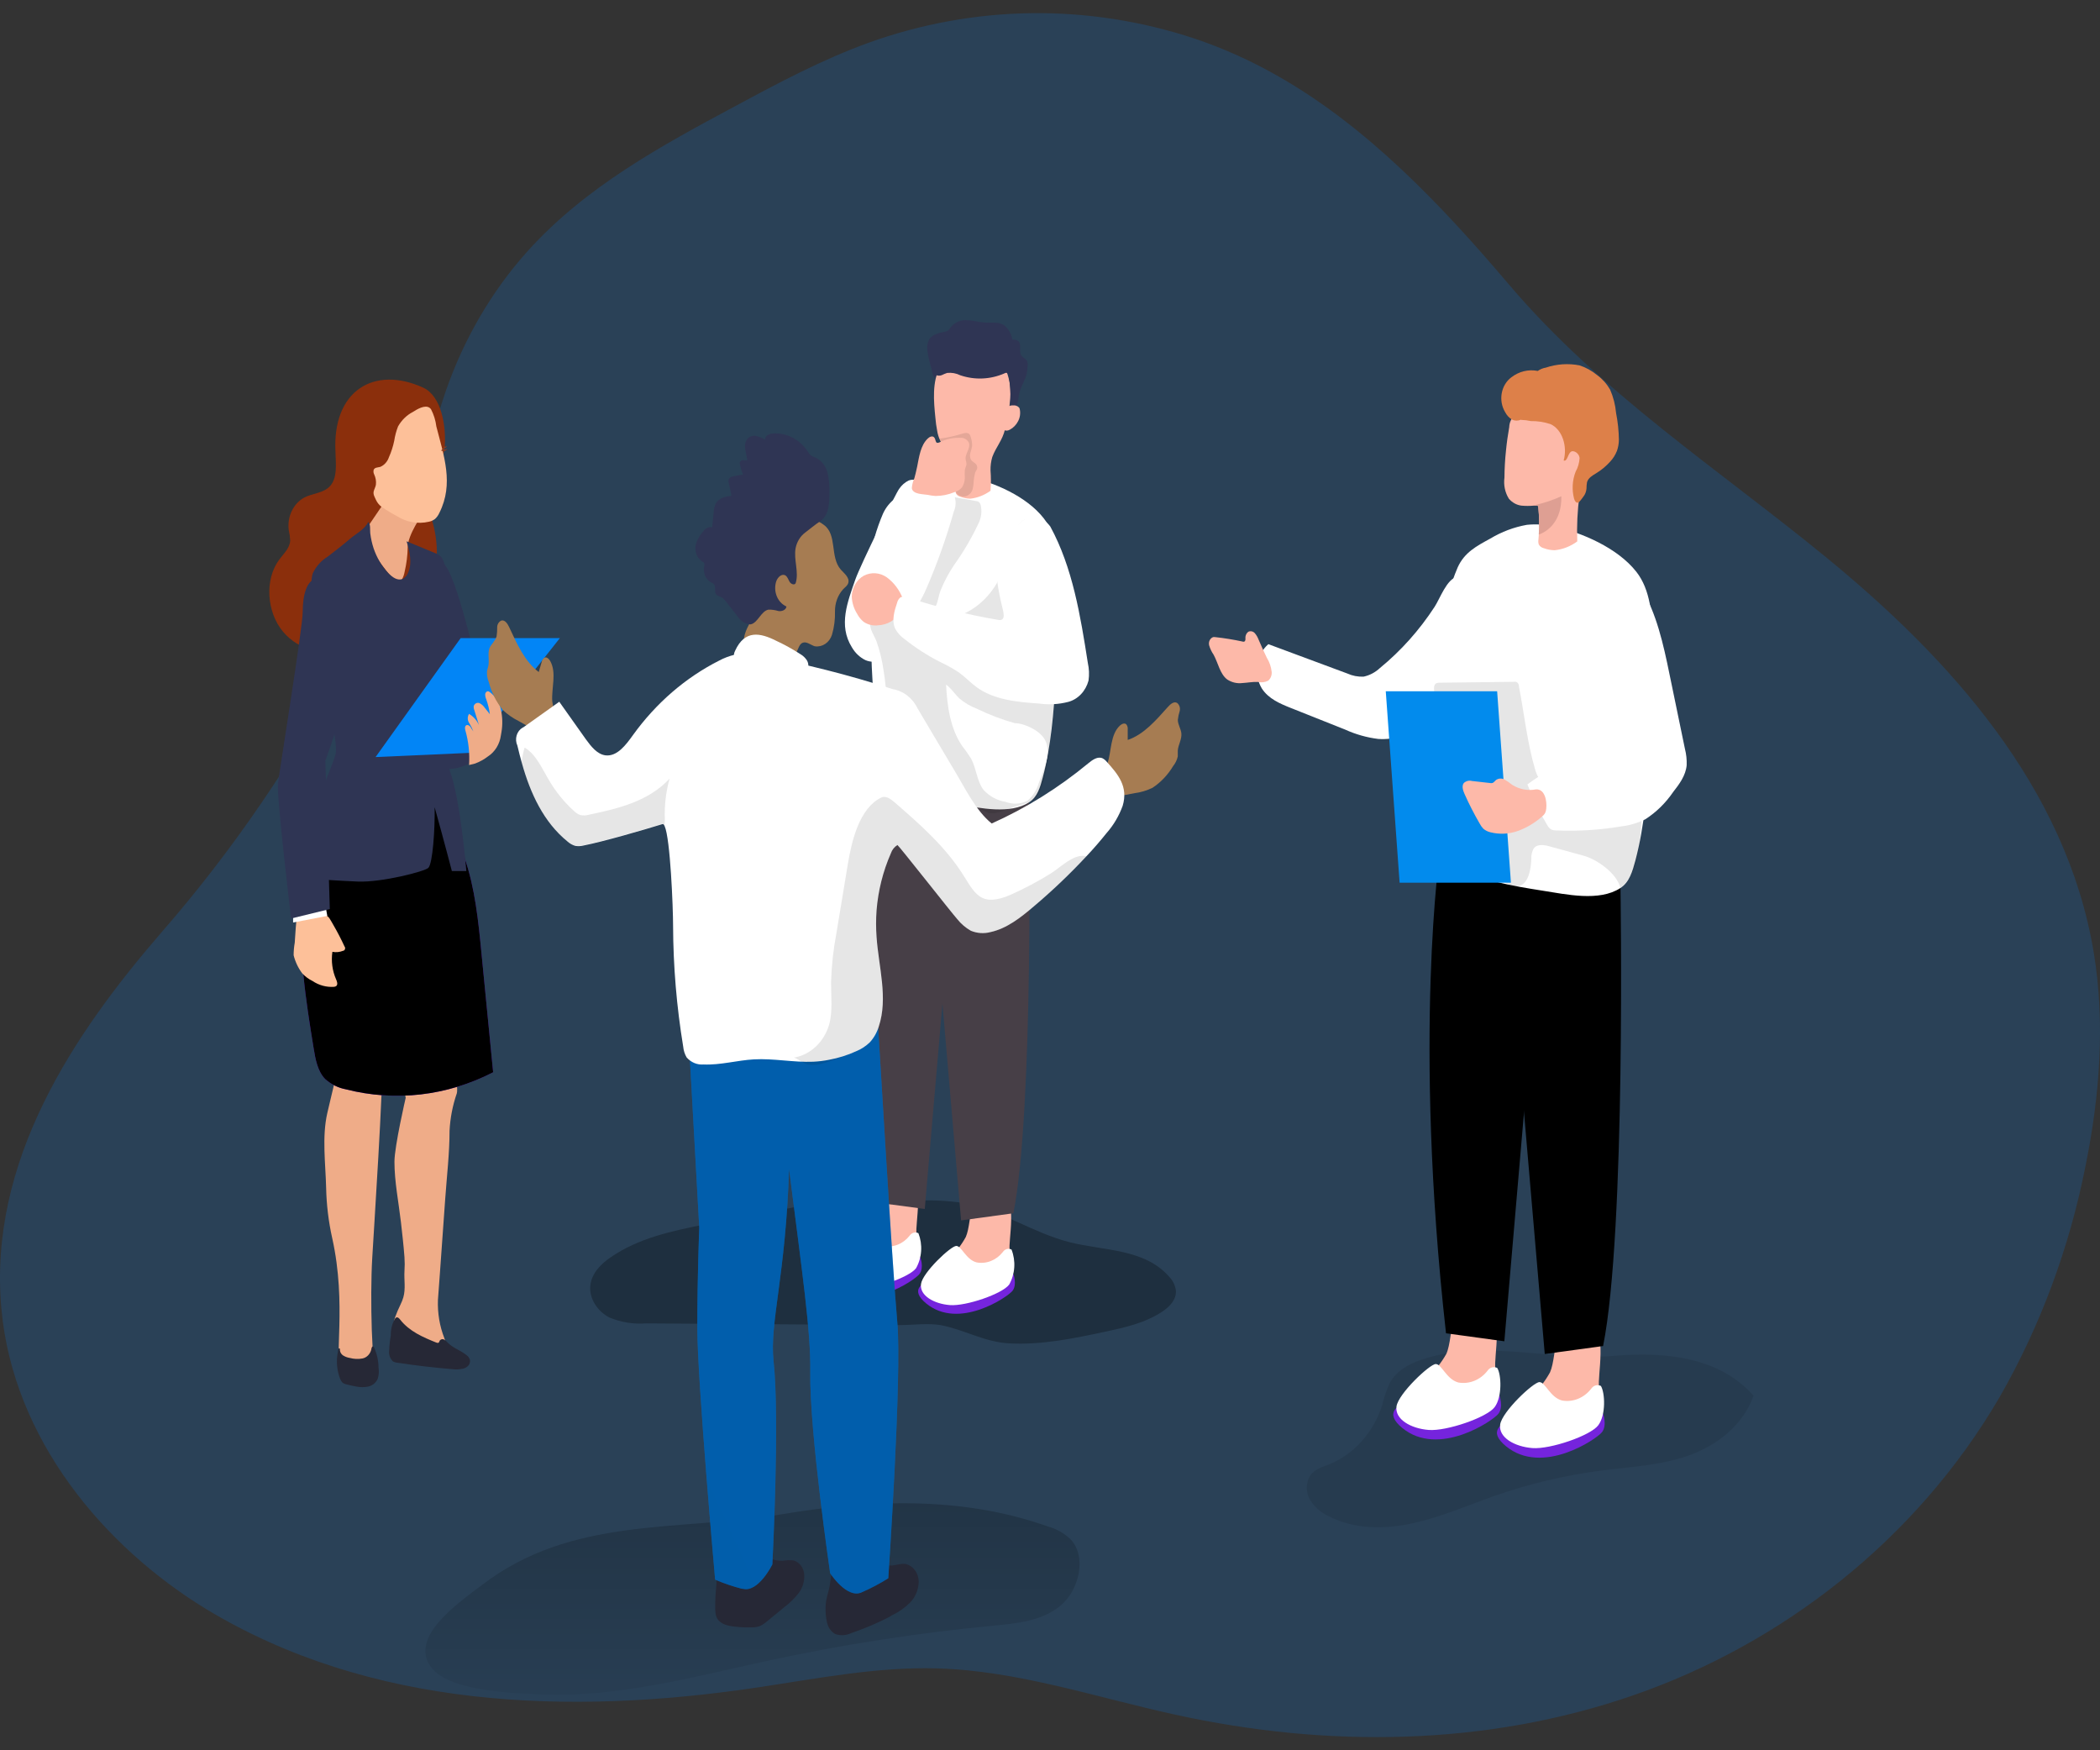 <svg width="600" height="500" viewBox="0 0 600 500" fill="none" xmlns="http://www.w3.org/2000/svg">
<rect x="0" y="0" width="600" height="500" fill="#333333" stroke="none"/>
<g clip-path="url(#clip0)">
<path opacity="0.18" d="M365.54 21.968C390.661 36.375 411.51 58.171 431.026 81.156C457.466 112.316 491.164 134.129 521.937 159.359C556.863 187.972 590.333 224.695 598.197 272.005C601.545 292.109 599.939 312.966 595.894 332.935C591.274 356.429 582.95 378.84 571.302 399.143C547.362 440.154 508.922 469.639 466.754 484.265C424.586 498.89 379.085 499.342 335.781 489.827C313.159 484.884 290.81 477.262 267.749 476.608C250.279 476.106 232.9 479.624 215.642 482.17C162.489 490.011 105.866 488.101 58.835 459.621C29.47 441.662 3.818 411.004 0.409 374.014C-3.5 331.629 21.213 295.107 46.244 266.225C66.677 242.754 84.482 216.649 99.275 188.475C105.821 176.128 112.548 166.344 116.564 152.322C120.412 138.92 122.791 125.032 127.321 111.847C132.505 96.849 140.463 83.211 150.686 71.808C167.262 53.38 188.899 41.653 210.081 30.311C222.506 23.61 234.96 17.009 248.052 12.251C278.29 1.36 310.814 0.928 341.281 11.011C349.657 13.825 357.778 17.493 365.54 21.968Z" fill="#0282FB"/>
<path d="M299.492 436.1C301.829 436.742 304.001 437.968 305.841 439.685C310.629 444.711 308.296 454.327 302.993 458.7C297.689 463.072 290.689 463.725 284.098 464.379C262.205 466.454 240.43 469.843 218.869 474.531C197.884 479.105 176.595 484.901 155.049 484.03C147.473 483.728 128.837 483.326 123.367 476.525C116.336 467.78 131.352 457.644 137.61 452.853C163.368 433.068 193.581 437.557 223.354 432.582C248.582 428.36 274.931 427.338 299.492 436.1Z" fill="url(#paint0_linear)"/>
<path d="M406.01 388.454C402.51 389.661 398.949 391.604 397.055 395.072C396.132 397.123 395.401 399.273 394.873 401.488C393.625 405.355 391.62 408.87 389 411.78C386.381 414.691 383.213 416.926 379.722 418.325C377.721 419.112 375.479 419.732 374.237 421.676C373.643 422.72 373.341 423.935 373.368 425.169C373.395 426.402 373.75 427.599 374.388 428.611C375.699 430.603 377.482 432.156 379.54 433.101C386.919 436.921 395.51 436.921 403.51 435.178C411.51 433.436 419.132 430.153 426.905 427.355C436.955 423.85 447.285 421.41 457.754 420.067C466.042 419.012 474.421 418.627 482.421 415.812C490.421 412.998 497.967 407.285 501.028 398.707C491.118 387.466 475.269 386.109 461.163 387.315C443.117 388.823 423.692 382.39 406.01 388.454Z" fill="url(#paint1_linear)"/>
<path d="M54.789 372.338C51.289 373.561 47.728 375.488 45.834 378.956C44.907 381.006 44.17 383.156 43.637 385.372C42.397 389.243 40.394 392.762 37.773 395.674C35.153 398.585 31.981 400.817 28.485 402.208C26.501 402.996 24.258 403.616 23 405.559C22.415 406.607 22.117 407.82 22.144 409.052C22.171 410.283 22.521 411.48 23.152 412.495C24.457 414.5 26.248 416.057 28.319 416.985C35.698 420.804 44.289 420.804 52.289 419.062C60.289 417.32 67.911 414.036 75.684 411.238C85.734 407.733 96.064 405.293 106.533 403.951C114.806 402.895 123.2 402.51 131.2 399.712C139.2 396.915 146.746 391.168 149.807 382.591C139.897 371.35 124.049 369.993 109.942 371.199C91.881 372.656 72.456 366.156 54.789 372.338Z" fill="url(#paint2_linear)"/>
<path d="M201.172 349.822C191.929 351.665 182.444 353.675 174.474 359.17C171.732 361.047 169.065 363.677 168.671 367.178C168.231 371.082 170.898 374.734 174.126 376.375C177.467 377.756 181.037 378.328 184.596 378.051L226.203 378.335L257.006 378.537C260.734 378.537 265.022 377.933 268.689 378.537C275.401 379.776 281.219 383.395 288.386 383.763C297.614 384.249 306.811 382.356 315.826 380.413C321.463 379.207 327.235 377.933 332.16 374.633C334.145 373.31 336.13 371.283 335.978 368.703C335.769 367.157 335.077 365.74 334.024 364.699C327.008 356.691 315.508 357.344 305.674 354.881C295.22 352.251 285.78 345.584 275.189 343.64C270.327 342.937 265.417 342.735 260.522 343.037C251.779 343.272 242.945 341.982 234.324 343.473C223.233 345.533 212.217 347.778 201.172 349.822Z" fill="url(#paint3_linear)"/>
<path d="M257.613 333.907C249.855 331.964 251.37 344.143 249.324 348.65C248.048 350.959 246.429 353.015 244.536 354.731C242.632 356.466 241.387 358.93 241.052 361.633C241.003 362.138 241.099 362.648 241.324 363.091C241.7 363.627 242.238 363.996 242.839 364.129C247.268 365.555 252.024 365.032 256.113 362.672C258.023 361.662 259.609 360.031 260.658 357.998C261.505 355.815 261.904 353.452 261.825 351.079C262.052 346.003 264.082 335.482 257.613 333.907Z" fill="#FDB9A9"/>
<path d="M250.688 358.936C250.688 358.936 228.612 359.974 237.961 367.647C247.309 375.32 261.294 365.788 262.688 363.962C264.082 362.136 262.946 359.221 262.946 359.221L250.688 358.936Z" fill="#7524DD"/>
<path d="M261.734 362.286C259.764 364.933 249.385 368.502 244.809 368.133C240.233 367.765 236.097 365.402 236.536 362.119C236.976 358.835 245.097 351.213 246.627 351.23C248.158 351.246 249.355 355.15 252.431 355.954C253.797 356.208 255.201 356.07 256.506 355.554C257.811 355.038 258.974 354.16 259.885 353.005C260.164 352.582 260.567 352.278 261.026 352.147C261.485 352.016 261.971 352.064 262.401 352.285C263.029 353.887 263.296 355.634 263.18 357.376C263.064 359.118 262.568 360.803 261.734 362.286Z" fill="white"/>
<path d="M284.219 338.715C276.462 336.721 277.977 348.884 275.931 353.391C274.659 355.708 273.04 357.77 271.143 359.489C269.249 361.233 268.007 363.692 267.658 366.391C267.61 366.896 267.705 367.406 267.931 367.848C268.306 368.385 268.844 368.754 269.446 368.887C273.876 370.304 278.628 369.782 282.719 367.429C284.622 366.408 286.205 364.78 287.265 362.755C288.112 360.573 288.511 358.21 288.432 355.836C288.659 350.71 290.689 340.239 284.219 338.715Z" fill="#FDB9A9"/>
<path d="M277.356 363.644C277.356 363.644 255.279 364.666 264.628 372.355C273.977 380.045 287.947 370.479 289.295 368.737C290.644 366.994 289.553 363.979 289.553 363.979L277.356 363.644Z" fill="#7524DD"/>
<path d="M288.341 366.961C286.371 369.624 276.007 373.176 271.416 372.824C266.825 372.472 262.704 370.093 263.143 366.81C263.582 363.526 271.704 355.887 273.234 355.921C274.764 355.954 275.977 359.841 279.037 360.628C280.407 360.882 281.812 360.744 283.119 360.228C284.427 359.712 285.593 358.835 286.507 357.68C286.784 357.257 287.184 356.954 287.64 356.823C288.096 356.692 288.58 356.74 289.007 356.959C289.635 358.562 289.903 360.309 289.787 362.051C289.671 363.792 289.175 365.477 288.341 366.961Z" fill="white"/>
<path d="M264.219 228.012L274.598 348.633L289.538 346.589C295.447 317.154 293.992 229.05 293.992 229.05L264.219 228.012Z" fill="#473F47"/>
<path d="M274.598 224.745L264.219 345.366L249.173 343.372C240.627 267.013 247.658 219.401 247.658 219.401L274.598 224.745Z" fill="#473F47"/>
<path d="M249.052 181.104C248.87 178.892 248.34 176.698 248.127 174.402C247.642 169.844 247.719 165.234 248.355 160.698C249.059 155.878 250.375 151.191 252.264 146.777C253.991 142.94 257.097 141.315 260.613 139.406C263.541 137.649 266.717 136.454 270.007 135.871C272.337 135.638 274.685 135.785 276.977 136.306C284.022 137.781 293.31 141.801 298.189 148.033C301.811 152.64 302.235 159.258 302.341 165.373C302.492 173.794 302.336 182.215 301.871 190.636C301.871 191.859 301.75 193.082 301.659 194.305C301.008 203.536 300.326 213.118 297.947 222.048C297.204 224.845 296.432 227.66 294.068 229.168C288.553 232.702 280.113 230.843 274.158 229.838C266.264 228.598 258.143 227.308 251.143 223.137C249.681 222.435 248.498 221.174 247.809 219.585C247.203 217.692 247.946 215.631 248.476 213.705C250.84 205.077 249.006 196.014 249.006 187.218C249.006 185.627 249.188 184.002 249.188 182.41C249.173 181.908 249.052 181.506 249.052 181.104Z" fill="white"/>
<path opacity="0.1" d="M268.234 147.028C269.019 145.381 269.953 143.826 271.022 142.388C271.157 142.192 271.334 142.037 271.537 141.935C271.721 141.885 271.914 141.885 272.098 141.935L278.856 143.125C279.171 143.141 279.477 143.257 279.734 143.46C279.948 143.665 280.105 143.932 280.189 144.23C280.605 146.031 280.377 147.939 279.553 149.558C277.583 153.743 275.254 157.71 272.598 161.402C271.08 163.661 269.784 166.093 268.734 168.656C268.234 169.946 268.067 171.404 267.583 172.694C267.098 173.984 266.067 173.313 265.204 173.096L254.779 170.667L249.567 169.46C248.809 169.293 248.218 169.293 248.612 168.304C248.751 168.013 248.94 167.756 249.169 167.546C249.397 167.336 249.662 167.178 249.946 167.081C250.765 166.852 251.602 166.706 252.446 166.646C254.175 166.174 255.796 165.307 257.203 164.099C258.317 163.305 259.375 162.42 260.37 161.452C264.128 157.649 265.84 152.02 268.234 147.028Z" fill="#020202"/>
<path d="M256.885 139.674C257.592 138.617 258.538 137.785 259.628 137.261C262.097 136.323 264.552 138.618 267.098 139.272C269.007 139.741 271.386 139.473 272.522 141.248C272.859 142.004 273.034 142.835 273.034 143.678C273.034 144.52 272.859 145.351 272.522 146.107C270.383 153.679 267.75 161.07 264.643 168.221C263.401 171.085 261.779 173.649 260.461 176.396C258.946 179.428 258.628 182.628 256.491 185.342C254.355 188.056 250.431 189.966 247.264 188.576C245.679 187.805 244.335 186.534 243.4 184.923C239.445 178.608 242.203 171.873 244.385 165.54C245.961 161.084 256.097 140.645 256.885 139.674Z" fill="white"/>
<path opacity="0.1" d="M290.962 230.173C288.31 230.709 285.159 232.82 282.416 232.25C279.372 230.64 276.084 229.669 272.719 229.385C268.173 228.799 263.431 226.521 259.082 224.979C257.247 224.515 255.544 223.554 254.128 222.182C251.476 219.133 252.264 214.241 252.809 210.052C253.596 203.929 253.478 197.706 252.461 191.624C252.064 188.76 251.388 185.952 250.446 183.248C249.612 181.137 248.309 179.763 248.627 177.25C248.9 175.039 250.279 172.442 252.521 172.224C253.709 172.271 254.864 172.664 255.87 173.364C258.717 175.055 261.784 176.247 264.961 176.899C268.826 177.426 272.748 176.731 276.269 174.892C279.791 173.053 282.768 170.147 284.856 166.512C286.931 162.893 288.992 146.19 294.795 148.502C296.67 149.386 298.348 150.712 299.712 152.388C301.075 154.063 302.092 156.048 302.689 158.202C303.825 162.553 304.296 167.083 304.083 171.605C303.962 183.332 301.856 195.31 300.508 206.953C299.977 211.359 299.356 227.727 294.083 229.168C293.007 229.402 291.992 229.938 290.962 230.173Z" fill="#020202"/>
<path d="M253.34 164.903C252.37 164.236 251.266 163.845 250.126 163.766C248.986 163.687 247.847 163.923 246.809 164.451C245.789 165.018 244.927 165.883 244.319 166.952C243.71 168.021 243.377 169.253 243.355 170.516C243.454 172.236 243.978 173.893 244.87 175.307C245.353 176.236 246.009 177.042 246.794 177.669C248.038 178.49 249.494 178.827 250.931 178.624C252.23 178.572 253.501 178.188 254.643 177.502C256.34 176.446 258.537 173.431 257.976 171.069C257.015 168.553 255.402 166.408 253.34 164.903Z" fill="#FDB9A9"/>
<path d="M300.083 150.412C306.477 162.139 308.705 175.927 310.811 189.396C311.179 191.04 311.246 192.749 311.008 194.422C310.611 195.905 309.868 197.248 308.855 198.315C307.843 199.382 306.594 200.137 305.235 200.504C302.515 201.209 299.704 201.373 296.932 200.989C290.977 200.571 283.916 200.001 278.871 196.181C277.128 194.875 275.598 193.25 273.825 191.993C272.095 190.872 270.298 189.881 268.446 189.028C264.915 187.216 261.547 185.039 258.385 182.528C257.298 181.789 256.392 180.765 255.749 179.546C254.719 177.267 255.522 174.52 256.325 172.174C256.473 171.563 256.804 171.026 257.264 170.65C257.895 170.365 258.603 170.365 259.234 170.65C267.756 173.454 276.444 175.603 285.234 177.083C287.644 177.502 286.583 174.57 286.265 173.045C285.735 170.911 285.31 168.747 284.992 166.562C284.68 163.417 285.069 160.235 286.126 157.294C287.182 154.353 288.874 151.743 291.053 149.692C292.174 148.537 293.594 147.799 295.114 147.581C296.076 147.636 297.017 147.917 297.874 148.405C298.731 148.893 299.484 149.577 300.083 150.412Z" fill="white"/>
<path d="M267.749 122.971C267.52 121.805 267.358 120.625 267.264 119.436C266.749 114.41 266.31 109.183 268.537 104.861C269.459 103.044 270.802 101.532 272.428 100.479C274.053 99.427 275.903 98.872 277.787 98.872C279.672 98.872 281.522 99.427 283.147 100.479C284.773 101.532 286.116 103.044 287.038 104.861C288.338 107.569 288.901 110.636 288.659 113.69C288.412 116.729 287.905 119.736 287.144 122.669C286.416 125.786 284.568 127.695 283.507 130.56C283.146 131.793 282.977 133.084 283.007 134.38C283.16 136.314 283.16 138.259 283.007 140.193C281.28 141.448 279.305 142.224 277.25 142.455C276.286 142.437 275.33 142.256 274.416 141.919C273.9 141.805 273.444 141.475 273.143 140.997C273.008 140.579 272.976 140.127 273.053 139.69C273.053 139.272 273.143 138.87 273.143 138.451C273.356 136.361 273.325 134.25 273.053 132.168C272.438 130.542 271.425 129.138 270.128 128.114C268.872 126.714 268.04 124.917 267.749 122.971Z" fill="#FDB9A9"/>
<path opacity="0.1" d="M268.87 125.25C270.918 124.965 272.944 124.512 274.931 123.893C275.613 123.675 276.446 123.49 276.961 124.027C277.193 124.323 277.35 124.681 277.416 125.065C277.663 125.816 277.776 126.612 277.749 127.411C277.629 128.077 277.462 128.733 277.249 129.371C277.152 129.689 277.117 130.027 277.146 130.362C277.174 130.697 277.266 131.021 277.416 131.314C277.901 132.051 278.931 132.286 279.158 133.174C279.386 134.062 278.795 134.413 278.613 135.033C278.416 135.778 278.279 136.54 278.204 137.312C278.189 138.202 278.066 139.087 277.84 139.942C277.676 140.381 277.422 140.773 277.099 141.087C276.776 141.401 276.392 141.628 275.977 141.751C275.557 141.864 275.12 141.872 274.698 141.773C274.276 141.675 273.879 141.473 273.537 141.182C272.659 140.139 272.125 138.799 272.022 137.379L271.204 132.872C270.963 131.304 270.598 129.762 270.113 128.265C269.623 127.226 269.055 126.234 268.416 125.3L268.87 125.25Z" fill="#020202"/>
<path d="M139.882 211.695C139.882 211.695 140.822 215.9 131.806 219.049C122.791 222.199 119.458 211.695 119.458 211.695C119.458 211.695 136.549 204.34 139.882 211.695Z" fill="#2F3554"/>
<path d="M93.517 317.958L94.563 313.519L97.29 302.076C97.37 301.533 97.591 301.026 97.927 300.619C98.336 300.234 99.609 304.573 100.154 304.522C103.129 304.335 106.114 304.577 109.033 305.243C109.821 305.41 106.624 354.597 106.351 359.422C105.7 370.479 106.23 392.341 107.7 392.207C104.775 392.475 98.79 392.844 97.533 391.386C95.26 388.873 99.154 372.673 94.911 353.659C93.868 348.984 93.289 344.198 93.184 339.385C93.017 332.399 91.957 324.76 93.517 317.958Z" fill="#EFAC88"/>
<path d="M114.427 372.673C114.759 372.011 115.033 371.315 115.245 370.596C115.942 368.133 115.412 365.57 115.564 363.09C115.654 361.78 115.654 360.464 115.564 359.154C115.321 355.803 114.927 352.452 114.548 349.102C113.897 343.456 112.7 337.576 112.7 331.863C112.7 327.457 115.912 313.619 115.912 313.619L112.7 295.576H129.003C129.003 295.576 131.094 310.654 130.519 312.329C129.331 315.752 128.631 319.357 128.443 323.017C128.443 329.501 127.655 336.068 127.2 342.535C126.685 349.604 126.18 356.674 125.685 363.744C125.503 366.29 125.306 368.77 125.124 371.366C124.985 375.108 125.612 378.836 126.958 382.273C127.473 383.831 128.049 385.757 127.064 387.03C126.079 388.304 123.927 387.868 122.518 387.03C120.516 385.544 118.396 384.26 116.185 383.194C115.307 382.972 114.467 382.593 113.7 382.071C112.185 380.798 112.185 378.252 112.882 376.292C113.335 375.054 113.851 373.846 114.427 372.673Z" fill="#EFAC88"/>
<path d="M124.927 161.603C124.927 161.603 123.079 156.209 127.276 161.603C131.473 166.998 138.216 198.895 138.216 198.895C138.216 198.895 128.776 208.478 126.094 206.585C123.412 204.692 124.927 161.603 124.927 161.603Z" fill="#2F3554"/>
<path d="M120.882 110.725C126.17 113.137 127.458 121.798 127.079 127.276C126.609 134.128 121.412 140.98 123.2 147.866C124.366 151.393 124.911 155.135 124.806 158.889C124.473 162.625 122.382 166.445 119.094 167.266C118.308 167.378 117.539 167.603 116.806 167.936C115.867 168.683 115.142 169.712 114.715 170.901C111.653 177.753 106.259 182.982 99.715 185.443C93.184 187.637 85.457 185.945 80.835 180.417C76.214 174.888 75.487 165.49 79.881 159.727C81.138 158.052 82.835 156.527 82.911 154.383C82.866 153.392 82.729 152.41 82.502 151.451C82.259 149.594 82.549 147.699 83.332 146.033C84.115 144.368 85.351 143.017 86.866 142.17C89.32 140.863 92.442 140.93 94.336 138.819C96.457 136.39 95.942 132.52 95.851 129.153C94.896 111.545 106.912 104.375 120.882 110.725Z" fill="#8B2F0C"/>
<path d="M86.426 257.849C85.154 271.586 87.366 285.642 89.593 299.346C90.108 302.562 90.745 306.047 92.911 308.258C94.614 309.768 96.638 310.772 98.79 311.173C112.923 314.793 127.745 313.083 140.897 306.315L137.549 272.139C136.67 263.042 135.716 253.711 132.761 245.133C132.215 243.542 123.67 227.727 125.7 226.37C121.67 229.118 116.988 228.716 112.366 229.905C106.898 231.324 101.635 233.58 96.73 236.606C94.216 237.832 92.037 239.763 90.407 242.208C88.778 244.653 87.755 247.527 87.442 250.545C86.983 252.957 86.644 255.395 86.426 257.849Z" fill="#7524DD"/>
<path d="M86.426 257.849C85.154 271.586 87.366 285.642 89.593 299.346C90.108 302.562 90.745 306.047 92.911 308.258C94.614 309.768 96.638 310.772 98.79 311.173C112.923 314.793 127.745 313.083 140.897 306.315L137.549 272.139C136.67 263.042 135.716 253.711 132.761 245.133C132.215 243.542 123.67 227.727 125.7 226.37C121.67 229.118 116.988 228.716 112.366 229.905C106.898 231.324 101.635 233.58 96.73 236.606C94.216 237.832 92.037 239.763 90.407 242.208C88.778 244.653 87.755 247.527 87.442 250.545C86.983 252.957 86.644 255.395 86.426 257.849Z" fill="url(#paint4_linear)"/>
<path d="M120.609 147.028C120.609 147.028 116.503 152.791 116.488 156.326C116.444 158.667 116.155 160.995 115.624 163.262C115.624 163.262 114.973 167.484 112.851 165.842C110.73 164.2 103.275 153.143 103.275 153.143L111.412 141.148L120.609 147.028Z" fill="#EFAC88"/>
<path d="M133.246 248.836C133.246 248.836 131.579 228.313 128.488 220.088C127.63 217.107 127.422 213.943 127.882 210.857C128.503 203.586 130.503 196.617 131.579 189.43C131.907 186.214 131.691 182.959 130.943 179.83C129.811 173.598 128.488 167.411 126.973 161.268C126.84 160.478 126.533 159.736 126.079 159.107C125.562 158.587 124.946 158.204 124.276 157.985L116.17 154.634C117.018 157.515 117.821 160.732 116.654 163.479C116.369 164.281 115.831 164.942 115.139 165.339C113.624 166.026 112.109 164.92 110.897 163.664C109.062 161.691 107.644 159.294 106.745 156.644C106.29 155.262 105.971 153.83 105.791 152.372C105.669 151.334 105.942 149.826 105.23 149.105C104.078 151.35 101.7 152.456 99.897 154.014C98.093 155.572 95.775 157.365 93.593 159.04C91.774 160.133 90.292 161.801 89.336 163.831C88.866 165.546 88.866 167.377 89.336 169.092C89.714 171.002 90.305 172.861 90.624 174.788C90.927 177.238 91.109 179.704 91.169 182.176C91.532 185.852 92.125 189.496 92.942 193.082C93.249 195.273 93.436 197.483 93.502 199.699C93.502 199.699 96.533 212.163 95.927 215.213C95.321 218.262 89.654 230.039 89.336 235.199C89.017 240.359 91.154 251.198 91.154 251.198C91.154 251.198 96.396 251.583 102.215 251.834C109.063 252.119 121.488 248.919 122.412 247.897C123.624 246.557 124.291 236.991 124.185 230.608C126.943 240.526 129.109 248.836 129.109 248.836H133.246Z" fill="#2F3554"/>
<path d="M92.911 261.384C94.048 261.752 94.427 262.875 95.275 264.282C96.411 266.239 97.458 268.257 98.412 270.33C98.542 270.474 98.615 270.67 98.615 270.874C98.615 271.078 98.542 271.274 98.412 271.419C98.299 271.535 98.155 271.606 98.002 271.62C97.032 272.006 95.987 272.104 94.972 271.905C94.582 274.587 94.953 277.338 96.033 279.778C96.29 280.365 96.563 281.152 96.139 281.621C95.942 281.789 95.705 281.888 95.457 281.906C93.29 282.061 91.132 281.476 89.275 280.231C88.197 279.707 87.212 278.975 86.366 278.07C85.216 276.56 84.374 274.795 83.896 272.893C83.896 271.684 84.003 270.478 84.214 269.291C84.214 268.738 84.729 261.518 84.881 261.518L91.911 261.216C92.25 261.218 92.587 261.275 92.911 261.384Z" fill="#FDC099"/>
<path d="M92.957 258.519L93.517 261.652L83.745 263.528V259.926L92.957 258.519Z" fill="white"/>
<path d="M92.957 217.323C92.957 217.323 100.73 196.65 99.669 189.363C98.609 182.075 94.139 165.071 90.836 165.222C87.532 165.373 86.487 170.248 86.487 174.771C86.487 179.294 79.85 220.088 79.426 223.857C79.002 227.627 83.169 262.389 83.169 262.389L94.23 259.692L92.957 217.323Z" fill="#2F3554"/>
<path d="M122.7 116.471C122.878 116.586 123.032 116.74 123.155 116.923C123.942 118.43 124.457 120.091 124.67 121.815C126.806 130.192 129.715 138.166 125.549 146.475C125.249 147.16 124.82 147.765 124.291 148.251C123.747 148.666 123.126 148.941 122.473 149.055C119.404 149.755 116.21 149.195 113.488 147.481C111.928 146.658 110.411 145.74 108.942 144.733C108.307 144.238 107.788 143.584 107.427 142.823C107.094 142.036 106.548 141.265 106.775 140.344C106.942 139.707 107.275 139.154 107.397 138.501C107.52 137.481 107.351 136.444 106.912 135.536C106.808 135.341 106.741 135.124 106.715 134.9C106.689 134.675 106.704 134.447 106.76 134.229C107.033 133.509 107.942 133.559 108.639 133.375C109.208 133.137 109.724 132.767 110.152 132.29C110.581 131.813 110.912 131.241 111.124 130.61C111.794 129.112 112.303 127.532 112.639 125.903C112.85 124.496 113.216 123.123 113.73 121.815C114.743 120.019 116.206 118.587 117.942 117.694C119.139 116.923 121.382 115.566 122.7 116.471Z" fill="#FDC099"/>
<path d="M126.079 128.65L126.761 127.997C126.761 127.997 126.958 128.466 127.2 128.416C127.415 128.351 127.624 128.261 127.821 128.148C127.821 128.148 127.443 128.751 127.185 128.801C126.828 128.851 126.466 128.851 126.109 128.801L126.079 128.65Z" fill="#8A3C1F"/>
<path d="M126.67 128.047L126.958 127.477C126.958 127.477 127.185 127.712 127.336 127.612C127.453 127.519 127.559 127.412 127.655 127.293C127.655 127.293 127.564 127.762 127.412 127.863C127.182 127.966 126.944 128.045 126.7 128.097L126.67 128.047Z" fill="#8A3C1F"/>
<path d="M159.959 182.293H131.609L107.306 216.268L134.049 215.078L159.959 182.293Z" fill="#0285F6"/>
<path d="M143.11 210.086C143.145 209.758 143.2 209.434 143.276 209.115C143.634 207.01 143.582 204.846 143.125 202.765C142.666 200.666 141.501 198.839 139.867 197.656C139.743 197.572 139.611 197.504 139.473 197.455C139.256 197.454 139.047 197.546 138.889 197.711C138.731 197.877 138.636 198.102 138.625 198.342C138.621 198.825 138.72 199.301 138.913 199.733C139.412 201.112 139.763 202.552 139.958 204.022L138.534 202.229C138.142 201.641 137.62 201.174 137.019 200.872C136.707 200.738 136.36 200.744 136.052 200.888C135.743 201.032 135.498 201.302 135.367 201.643C135.295 202.058 135.348 202.488 135.519 202.866L136.852 207.138C136.233 205.77 135.242 204.651 134.018 203.938C133.775 204.308 133.643 204.754 133.643 205.211C133.643 205.669 133.775 206.115 134.018 206.484C134.501 207.252 134.912 208.072 135.246 208.93C134.928 208.514 134.639 208.072 134.382 207.607C134.064 207.188 133.458 206.92 133.094 207.289C132.731 207.657 132.852 208.176 132.958 208.629C133.87 211.832 134.23 215.196 134.018 218.547L135.716 218.128C137.058 217.634 138.329 216.929 139.488 216.034C140.452 215.4 141.277 214.538 141.904 213.51C142.53 212.482 142.942 211.312 143.11 210.086Z" fill="#EFAC88"/>
<path d="M319.963 207.288C320.478 206.803 321.281 206.434 321.796 206.92C321.954 207.116 322.073 207.348 322.143 207.6C322.214 207.851 322.235 208.116 322.205 208.377V211.376C326.826 209.818 330.311 205.714 333.705 201.927C334.418 201.123 335.463 200.252 336.342 200.822C336.659 201.081 336.897 201.442 337.025 201.855C337.152 202.268 337.162 202.714 337.054 203.134C336.794 203.941 336.616 204.779 336.524 205.63C336.524 207.004 337.418 208.193 337.539 209.55C337.675 211.225 336.645 212.733 336.509 214.408V216.084C336.28 217.105 335.827 218.049 335.19 218.831C333.665 221.376 331.64 223.506 329.266 225.063C327.641 225.845 325.92 226.359 324.16 226.588L318.66 227.626C318.123 227.778 317.56 227.778 317.023 227.626C315.372 227.007 314.856 224.025 314.917 222.383C315.159 220.851 315.674 219.387 316.432 218.077C317.569 214.593 317.22 209.835 319.963 207.288Z" fill="#A67C52"/>
<path d="M157.201 188.827C156.837 188.19 156.171 187.587 155.549 187.872C155.346 188.008 155.17 188.191 155.034 188.407C154.899 188.624 154.806 188.869 154.762 189.128L153.928 191.976C149.928 188.978 147.701 183.918 145.489 179.177C145.019 178.172 144.261 177.016 143.261 177.267C142.9 177.419 142.589 177.69 142.373 178.044C142.156 178.398 142.043 178.817 142.049 179.244C142.07 180.097 142.014 180.95 141.882 181.791C141.519 183.097 140.367 183.952 139.852 185.141C139.276 186.682 139.852 188.492 139.534 190.167C139.428 190.703 139.216 191.222 139.14 191.842C139.079 192.892 139.262 193.941 139.67 194.891C140.433 197.826 141.791 200.53 143.64 202.799C144.982 204.073 146.482 205.128 148.095 205.931L153.08 208.729C153.542 209.032 154.06 209.215 154.595 209.265C156.337 209.265 157.625 206.551 158.019 204.96C158.201 203.427 158.124 201.871 157.792 200.37C157.519 196.6 159.11 192.228 157.201 188.827Z" fill="#A67C52"/>
<path d="M204.535 461.397C204.557 461.531 204.598 461.661 204.657 461.782C205.338 463.725 207.505 464.379 209.384 464.613C211.134 464.842 212.895 464.937 214.657 464.898C215.494 464.921 216.328 464.791 217.127 464.513C217.873 464.157 218.572 463.689 219.202 463.122L224.263 458.967C225.692 457.893 226.99 456.62 228.127 455.181C229.269 453.727 229.865 451.845 229.794 449.921C229.746 448.965 229.427 448.049 228.883 447.304C228.34 446.559 227.598 446.021 226.763 445.766C225.703 445.649 224.634 445.683 223.581 445.867C221.415 445.984 218.384 444.996 217.521 442.516C217.292 441.46 216.761 440.513 216.005 439.819C215.269 439.454 214.449 439.349 213.657 439.517C211.893 439.596 210.15 439.975 208.49 440.64C207.659 440.97 206.906 441.503 206.287 442.199C205.668 442.895 205.199 443.736 204.914 444.661C204.717 445.519 204.641 446.406 204.687 447.291C204.778 449.104 204.778 450.922 204.687 452.735C204.442 455.015 204.325 457.309 204.338 459.604C204.351 460.207 204.417 460.808 204.535 461.397Z" fill="#262836"/>
<path d="M253.719 462.1C250.309 463.826 246.802 465.303 243.218 466.523C241.781 467.209 240.171 467.31 238.673 466.808C238.076 466.478 237.552 466.007 237.138 465.428C236.724 464.849 236.431 464.176 236.279 463.457C235.959 462.04 235.826 460.578 235.885 459.118C235.885 456.689 236.794 454.813 237.142 452.501C237.461 450.491 237.718 448.463 237.976 446.453C238.339 443.572 238.673 440.69 239.006 437.792L248.097 439.953C249.052 440.171 249.961 444.242 250.521 445.096C250.955 445.725 251.508 446.242 252.141 446.61C252.775 446.977 253.474 447.187 254.188 447.224C255.703 447.307 257.325 446.52 258.885 446.805C259.89 447.078 260.786 447.708 261.437 448.597C262.088 449.486 262.459 450.587 262.491 451.73C262.478 452.873 262.253 454 261.831 455.043C261.409 456.086 260.798 457.023 260.037 457.795C258.499 459.322 256.743 460.556 254.84 461.447L253.719 462.1Z" fill="#262836"/>
<path d="M253.794 450.859C251.406 452.362 248.925 453.678 246.37 454.796L246.112 454.913C241.9 456.723 237.188 449.418 237.188 449.418C237.188 449.418 231.233 408.742 231.506 391.889C231.688 380.313 229.218 363.811 225.445 333.873C224.506 364.448 219.824 377.883 221.021 388.84C222.839 405.509 220.672 446.905 220.672 446.905C220.672 446.905 216.687 454.964 212.308 453.875H212.051C209.42 453.209 206.837 452.33 204.323 451.244C204.323 451.244 199.232 394.285 199.232 379.207C199.232 364.129 199.793 350.727 199.793 350.727L197.141 303.098L208.49 284.888L209.414 284.452L210.293 283.497L222.869 273.295C222.869 273.295 222.869 275.674 222.642 279.745L232.4 285.541L233.354 286.329L234.309 286.597L250.688 289.763C250.688 289.763 254.991 362.772 256.37 377.716C257.749 392.659 253.794 450.859 253.794 450.859Z" fill="#0286F5"/>
<path d="M253.794 450.859C251.406 452.362 248.925 453.678 246.37 454.796L246.112 454.913C241.9 456.723 237.188 449.418 237.188 449.418C237.188 449.418 231.233 408.742 231.506 391.889C231.688 380.313 229.218 363.811 225.445 333.873C224.506 364.448 219.824 377.883 221.021 388.84C222.839 405.509 220.672 446.905 220.672 446.905C220.672 446.905 216.687 454.964 212.308 453.875H212.051C209.42 453.209 206.837 452.33 204.323 451.244C204.323 451.244 199.232 394.285 199.232 379.207C199.232 364.129 199.793 350.727 199.793 350.727L197.141 303.098L208.49 284.888L209.414 284.452L210.293 283.497L222.869 273.295C222.869 273.295 222.869 275.674 222.642 279.745L232.4 285.541L233.354 286.329L234.309 286.597L250.688 289.763C250.688 289.763 254.991 362.772 256.37 377.716C257.749 392.659 253.794 450.859 253.794 450.859Z" fill="url(#paint5_linear)"/>
<path d="M240.218 162.709C241.249 163.848 242.794 165.021 242.37 166.529C242.143 167.333 241.37 167.802 240.855 168.371C240.115 169.198 239.531 170.179 239.138 171.258C238.745 172.336 238.551 173.491 238.567 174.654C238.63 176.926 238.338 179.193 237.703 181.355C237.348 182.44 236.666 183.356 235.773 183.951C234.879 184.546 233.827 184.783 232.794 184.622C231.597 184.253 230.4 183.114 229.248 183.65C228.369 184.069 228.097 185.325 227.642 186.163C226.989 187.243 226.074 188.098 225.003 188.631C223.931 189.164 222.746 189.354 221.581 189.178C219.263 188.807 217.028 187.961 214.99 186.682C214.118 186.312 213.364 185.665 212.824 184.823C212.472 184.015 212.386 183.096 212.581 182.226C213.005 179.562 214.672 177.368 216.021 175.072C218.521 170.83 220.021 165.964 220.384 160.916C220.627 157.398 220.384 153.528 222.43 150.865C225.203 147.162 231.9 147.196 235.339 149.91C239.294 152.707 237.051 159.073 240.218 162.709Z" fill="#A67C52"/>
<path d="M236.112 146.777C235.705 147.65 235.093 148.385 234.339 148.904C232.824 149.893 231.521 151.049 230.051 152.138C228.662 153.17 227.686 154.754 227.324 156.561C226.703 159.911 228.339 163.412 227.324 166.612C226.975 167.249 226.006 166.864 225.612 166.227C225.218 165.59 225.021 164.786 224.43 164.401C223.43 163.764 222.203 164.836 221.778 166.076C221.334 167.46 221.39 168.98 221.935 170.319C222.48 171.658 223.471 172.713 224.703 173.263C224.566 174.285 223.354 174.704 222.415 174.553C221.482 174.269 220.518 174.134 219.551 174.151C217.384 174.603 216.521 178.021 214.399 178.373C213.652 178.313 212.927 178.067 212.278 177.652C211.63 177.237 211.076 176.664 210.657 175.977L208.02 172.627C207.601 172.029 207.14 171.469 206.642 170.951C206.051 170.432 205.126 170.398 204.581 169.779C204.036 169.159 204.581 167.735 204.051 166.964C203.787 166.697 203.478 166.492 203.142 166.361C202.382 165.938 201.778 165.24 201.43 164.382C201.083 163.525 201.013 162.561 201.232 161.653C201.293 161.424 201.293 161.18 201.232 160.95C201.141 160.648 200.808 160.497 200.535 160.347C199.729 159.788 199.132 158.926 198.853 157.92C198.575 156.914 198.634 155.83 199.02 154.868C199.445 153.749 200.068 152.735 200.854 151.886C201.144 151.425 201.543 151.06 202.008 150.833C202.473 150.605 202.986 150.524 203.49 150.596L203.899 146.408C203.935 145.556 204.12 144.719 204.445 143.946C205.308 142.27 207.293 141.835 208.99 141.617L208.263 138.132C208.177 137.919 208.133 137.688 208.133 137.454C208.133 137.22 208.177 136.989 208.263 136.775C208.493 136.466 208.815 136.258 209.172 136.189C210.194 135.89 211.239 135.699 212.293 135.619C211.898 134.653 211.599 133.642 211.399 132.604C211.354 132.406 211.354 132.199 211.399 132.001C211.49 131.813 211.629 131.66 211.799 131.561C211.97 131.463 212.163 131.423 212.354 131.448C212.739 131.531 213.135 131.531 213.521 131.448C213.521 131.448 212.945 128.533 212.915 128.265C212.823 127.808 212.815 127.336 212.89 126.876C212.965 126.415 213.123 125.976 213.354 125.584C213.662 125.179 214.06 124.869 214.508 124.684C214.957 124.499 215.442 124.445 215.915 124.529C216.857 124.717 217.763 125.079 218.596 125.601C218.506 124.479 219.809 123.926 220.854 123.825C222.802 123.701 224.746 124.125 226.505 125.056C228.264 125.988 229.782 127.397 230.915 129.153C231.093 129.466 231.307 129.754 231.551 130.007C232.016 130.344 232.528 130.593 233.066 130.744C233.885 131.147 234.612 131.744 235.196 132.495C235.78 133.245 236.207 134.129 236.445 135.083C236.886 136.986 237.065 138.952 236.976 140.913C237.024 142.416 236.897 143.92 236.597 145.386C236.482 145.868 236.319 146.334 236.112 146.777Z" fill="#2F3554"/>
<path d="M221.733 183.03C224.14 184.151 226.478 185.444 228.733 186.9C229.428 187.308 230.033 187.88 230.506 188.575C230.751 188.962 230.902 189.411 230.944 189.881C230.987 190.35 230.919 190.824 230.748 191.256C230.112 192.462 228.688 192.01 227.581 191.591C222.475 189.346 216.975 189.145 211.733 189.162C211.371 189.221 211.003 189.169 210.666 189.012C210.329 188.856 210.038 188.6 209.823 188.274C209.696 187.885 209.648 187.47 209.685 187.058C209.722 186.646 209.841 186.249 210.036 185.895C212.808 179.814 217.263 180.785 221.733 183.03Z" fill="white"/>
<path d="M320.766 230.19C319.723 233.069 318.178 235.693 316.22 237.913C314.356 240.242 312.417 242.486 310.402 244.614C305.657 249.707 300.643 254.485 295.386 258.921C291.644 262.121 287.644 265.27 282.977 266.276C281.12 266.762 279.174 266.628 277.386 265.89C275.905 265.052 274.58 263.916 273.477 262.54C272.128 261.065 256.673 241.397 256.416 241.397C255.543 241.916 254.87 242.767 254.522 243.793C252.282 248.897 250.901 254.409 250.446 260.06C250.264 262.592 250.264 265.135 250.446 267.666C251.052 276.26 253.779 285.123 251.082 293.231C250.556 294.955 249.668 296.517 248.491 297.788C247.351 298.877 246.042 299.729 244.627 300.301C242.139 301.44 239.542 302.26 236.885 302.747C235.383 303.048 233.864 303.233 232.339 303.3C226.688 303.534 221.051 302.311 215.399 302.629C210.581 302.897 205.823 304.305 201.005 304.087C200.118 304.164 199.226 304.023 198.393 303.676C197.56 303.328 196.807 302.782 196.187 302.077C195.642 301.15 195.304 300.093 195.202 298.994C193.323 287.607 192.354 276.058 192.308 264.483C192.308 259.139 191.52 239.605 189.899 236.003C189.702 235.567 189.49 235.35 189.278 235.417C183.883 237.092 172.307 240.443 166.822 241.515C166.029 241.727 165.207 241.772 164.398 241.649C163.565 241.413 162.79 240.979 162.125 240.376C155.337 234.864 151.519 226.655 149.11 218.01C148.64 216.335 148.216 214.66 147.822 212.985C147.616 212.538 147.491 212.051 147.456 211.552C147.42 211.052 147.475 210.549 147.615 210.073C147.756 209.597 147.981 209.156 148.276 208.776C148.572 208.395 148.932 208.084 149.337 207.858C149.429 207.798 149.525 207.747 149.625 207.707L159.792 200.47L167.368 211.158C168.883 213.236 170.61 215.481 173.02 215.782C176.323 216.151 178.808 212.834 180.838 210.003C187.42 200.86 195.861 193.564 205.475 188.71C206.885 187.96 208.37 187.398 209.899 187.034L210.278 186.934C210.497 186.866 210.72 186.815 210.945 186.783C212.921 186.584 214.913 186.714 216.854 187.168C229.756 189.577 242.521 192.816 255.082 196.868C256.585 197.116 258.015 197.752 259.255 198.724C260.494 199.696 261.51 200.977 262.219 202.464C265.749 208.344 269.189 214.291 272.734 220.172C275.765 225.197 278.795 231.564 283.34 235.249C293.171 230.845 302.449 225.062 310.947 218.044C312.144 217.055 313.659 215.983 315.038 216.637C315.479 216.876 315.875 217.206 316.205 217.608C319.463 221.21 322.402 224.728 320.766 230.19Z" fill="white"/>
<path d="M394.298 190.804C392.95 192.074 391.326 192.934 389.586 193.3C387.994 193.371 386.408 193.062 384.934 192.395L362.388 184.019C360.688 185.483 359.552 187.605 359.209 189.958C358.866 192.311 359.342 194.72 360.539 196.701C362.449 199.632 365.737 201.023 368.812 202.246L384.267 208.394C387.304 209.781 390.502 210.689 393.767 211.091C398.313 211.426 402.752 209.818 407.071 208.227C411.692 206.551 416.753 204.424 418.965 199.616C421.177 194.808 419.571 188.475 420.223 182.863C420.662 179.211 422.117 175.709 422.056 172.024C421.98 168.874 419.707 164.133 416.313 164.786C413.389 165.356 411.435 170.985 409.889 173.347C405.539 180.022 400.279 185.91 394.298 190.804Z" fill="white"/>
<path d="M359.57 182.662C359.319 181.997 358.96 181.389 358.509 180.869C358.277 180.615 357.983 180.44 357.663 180.366C357.344 180.291 357.011 180.321 356.706 180.45C356.409 180.654 356.171 180.945 356.018 181.292C355.865 181.639 355.804 182.027 355.842 182.41C355.874 182.674 355.82 182.941 355.691 183.164C355.592 183.245 355.476 183.296 355.354 183.314C355.232 183.331 355.108 183.314 354.994 183.265C352.433 182.712 349.842 182.293 347.236 182.008C347.02 181.975 346.801 181.975 346.584 182.008C346.16 182.173 345.808 182.511 345.602 182.954C345.397 183.396 345.352 183.909 345.478 184.387C345.763 185.335 346.188 186.224 346.736 187.017C348.054 189.413 348.554 192.579 350.675 194.137C351.968 194.962 353.465 195.308 354.948 195.126C356.464 195.042 357.903 194.74 359.388 194.807C360.376 195.044 361.408 194.921 362.327 194.456C362.668 194.17 362.939 193.796 363.116 193.366C363.294 192.936 363.371 192.464 363.343 191.993C363.19 190.511 362.705 189.095 361.933 187.872C361.115 186.163 360.327 184.421 359.57 182.662Z" fill="#FDB9A9"/>
<path d="M422.45 370.345C413.813 368.183 415.51 381.737 413.238 386.762C411.802 389.302 410 391.566 407.904 393.464C405.95 395.574 404.116 398.154 404.01 401.153C403.95 401.733 404.056 402.319 404.313 402.829C404.751 403.411 405.355 403.813 406.025 403.968C410.966 405.541 416.265 404.941 420.814 402.292C422.944 401.165 424.714 399.348 425.89 397.082C426.834 394.652 427.279 392.02 427.193 389.376C427.39 383.814 429.647 372.12 422.45 370.345Z" fill="#FDB9A9"/>
<path d="M414.814 398.221C414.814 398.221 390.237 399.377 400.646 407.921C411.056 416.466 426.587 405.827 428.102 403.884C429.617 401.941 428.39 398.607 428.39 398.607L414.814 398.221Z" fill="#7524DD"/>
<path d="M427.041 401.974C424.844 404.923 413.298 408.893 408.192 408.491C403.086 408.089 398.495 405.442 398.995 401.79C399.495 398.138 408.525 389.644 410.223 389.661C411.92 389.677 413.253 394.033 416.677 394.938C418.207 395.209 419.774 395.044 421.23 394.458C422.686 393.871 423.982 392.883 424.996 391.587C425.305 391.118 425.751 390.781 426.26 390.634C426.768 390.488 427.306 390.54 427.784 390.783C428.965 392.71 429.238 399.026 427.041 401.974Z" fill="white"/>
<path d="M452.072 375.689C443.436 373.477 445.133 387.014 442.86 392.04C441.439 394.616 439.636 396.91 437.526 398.824C435.572 400.935 433.754 403.515 433.647 406.514C433.58 407.092 433.681 407.679 433.935 408.189C434.371 408.783 434.983 409.187 435.663 409.329C440.598 410.894 445.89 410.294 450.436 407.653C452.566 406.526 454.336 404.709 455.512 402.443C456.456 400.013 456.901 397.38 456.815 394.737C457.012 389.091 459.269 377.364 452.072 375.689Z" fill="#FDB9A9"/>
<path d="M444.435 403.448C444.435 403.448 419.859 404.588 430.268 413.132C440.678 421.676 456.224 411.071 457.724 409.111C459.224 407.151 458.012 403.817 458.012 403.817L444.435 403.448Z" fill="#7524DD"/>
<path d="M456.663 407.134C454.466 410.116 442.92 414.07 437.814 413.668C432.708 413.266 428.117 410.635 428.617 406.966C429.117 403.298 438.148 394.804 439.845 394.821C441.542 394.837 442.875 399.193 446.299 400.081C447.829 400.353 449.396 400.187 450.852 399.601C452.308 399.014 453.604 398.026 454.618 396.73C454.927 396.261 455.373 395.924 455.882 395.777C456.39 395.631 456.928 395.683 457.406 395.926C458.587 397.92 458.86 404.169 456.663 407.134Z" fill="white"/>
<path d="M429.814 252.454L441.36 386.796L458.027 384.518C464.603 351.749 462.997 253.661 462.997 253.661L429.814 252.454Z" fill="black"/>
<path d="M441.359 248.819L429.814 383.161L413.147 380.882C403.631 295.878 411.465 242.956 411.465 242.956L441.359 248.819Z" fill="black"/>
<path d="M412.92 200.235C412.723 197.773 412.132 195.327 411.889 192.814C411.346 187.743 411.433 182.614 412.147 177.569C412.93 172.197 414.394 166.975 416.495 162.055C418.42 157.8 421.89 155.991 425.784 153.863C429.047 151.906 432.587 150.575 436.254 149.926C438.846 149.663 441.46 149.821 444.011 150.395C451.845 152.071 462.194 156.527 467.542 163.362C471.573 168.505 472.088 175.86 472.179 182.662C472.35 192.054 472.174 201.436 471.648 210.806C471.648 212.163 471.497 213.52 471.406 214.877C470.679 225.164 469.891 235.835 467.27 245.77C466.436 248.886 465.557 252.019 462.951 253.694C456.89 257.648 447.421 255.47 440.799 254.448C431.996 253.057 422.965 251.617 415.162 246.909C413.54 246.119 412.225 244.718 411.45 242.955C410.768 240.844 411.601 238.549 412.192 236.405C414.829 226.805 412.783 216.72 412.783 206.92C412.783 205.144 412.995 203.335 412.995 201.559C412.98 201.123 412.92 200.671 412.92 200.235Z" fill="white"/>
<path opacity="0.1" d="M437.526 245.334C437.467 244.307 437.694 243.283 438.178 242.403C439.178 241.046 441.087 241.331 442.617 241.749L452.512 244.463C456.254 245.485 461.997 249.489 462.966 253.661C466.769 250.712 467.754 245.753 468.466 240.677C469.179 235.601 469.209 225.7 469.982 220.574C465.143 224.423 459.378 226.593 453.421 226.806C447.799 226.973 440.738 226.806 438.693 220.105C436.344 212.264 435.526 204.039 433.966 195.997C433.97 195.811 433.935 195.627 433.865 195.458C433.795 195.289 433.691 195.14 433.561 195.022C433.431 194.904 433.279 194.82 433.115 194.777C432.951 194.734 432.781 194.733 432.617 194.774L411.253 195.026C410.92 195.008 410.588 195.077 410.283 195.227C409.662 195.645 409.662 196.634 409.768 197.421C410.562 202.759 412.984 207.636 416.632 211.242C418.374 212.918 419.511 214.023 419.844 216.519C420.253 219.468 420.147 222.601 420.42 225.6C420.887 231.901 422.136 238.102 424.132 244.028C427.193 252.454 436.95 259.038 437.526 245.334Z" fill="#020202"/>
<path d="M431.693 252.153H399.889L395.934 197.471H427.753L431.693 252.153Z" fill="#028BED"/>
<path d="M429.844 136.44C429.861 133.859 430.007 131.281 430.283 128.717C430.496 126.489 430.814 124.244 431.208 122.016C431.228 121.37 431.374 120.737 431.636 120.158C431.897 119.58 432.268 119.071 432.723 118.666C435.843 116.536 439.451 115.443 443.117 115.516C445.307 115.135 447.544 115.731 449.337 117.173C451.13 118.615 452.332 120.785 452.678 123.206C452.751 123.682 452.786 124.164 452.784 124.646C453.33 130.292 452.011 135.921 451.269 141.533C450.691 145.88 450.483 150.278 450.648 154.668C448.727 156.079 446.52 156.943 444.223 157.18C443.151 157.179 442.086 156.981 441.072 156.594C440.787 156.536 440.516 156.415 440.274 156.24C440.032 156.064 439.824 155.837 439.663 155.572C439.506 155.106 439.47 154.602 439.556 154.115C439.614 153.659 439.65 153.201 439.663 152.741C439.829 150.173 439.784 147.593 439.526 145.035C439.533 144.927 439.519 144.819 439.485 144.718C439.451 144.617 439.398 144.525 439.329 144.448C439.171 144.398 439.003 144.398 438.844 144.448H438.193C437.038 144.549 435.878 144.549 434.723 144.448C433.34 144.281 432.056 143.574 431.102 142.455C430.005 140.7 429.556 138.549 429.844 136.44Z" fill="#FDB9A9"/>
<path d="M434.557 119.888C433.751 120.257 432.847 120.257 432.041 119.888C431.196 119.389 430.497 118.633 430.026 117.711C429.08 116.137 428.734 114.214 429.063 112.36C429.392 110.506 430.37 108.871 431.784 107.81C432.873 106.962 434.103 106.362 435.404 106.046C436.705 105.729 438.049 105.702 439.36 105.967C440.049 105.481 440.824 105.161 441.632 105.029C444.759 103.976 448.065 103.752 451.284 104.375C453.11 104.962 454.825 105.91 456.345 107.173C457.818 108.249 459.072 109.652 460.027 111.294C460.949 113.4 461.528 115.668 461.739 117.995C462.232 120.484 462.501 123.02 462.542 125.568C462.538 126.68 462.348 127.782 461.981 128.818C461.525 129.963 460.871 130.998 460.057 131.867C458.862 133.194 457.499 134.322 456.012 135.217C454.981 135.854 453.784 136.507 453.436 137.764C453.332 138.349 453.281 138.944 453.284 139.54C453.224 140.416 452.904 141.246 452.375 141.902C452.011 142.337 451.39 143.393 450.86 143.577C450.33 143.761 449.875 143.024 449.723 142.421C449.075 139.882 449.235 137.173 450.178 134.748C450.846 133.566 451.236 132.219 451.314 130.828C451.193 129.471 449.511 128.382 448.708 129.153C447.905 129.923 447.754 131.934 446.754 131.549C447.89 127.628 446.42 122.703 443.011 121.162C441.189 120.554 439.293 120.26 437.39 120.291C436.482 120.087 435.559 119.975 434.632 119.955L434.557 119.888Z" fill="#DD8049"/>
<path d="M438.223 144.348C440.917 143.785 443.551 142.92 446.087 141.768C446.314 150.831 439.647 152.707 439.647 152.707C439.814 150.139 439.768 147.56 439.511 145.001C439.518 144.785 439.447 144.574 439.314 144.415C439.156 144.365 438.988 144.365 438.829 144.415H438.223V144.348Z" fill="#DE9F93"/>
<path d="M477.618 195.578L481.406 213.906C481.799 215.43 481.967 217.014 481.906 218.597C481.634 221.562 479.8 224.008 478.043 226.253C475.881 229.42 473.165 232.075 470.057 234.06C467.902 235.113 465.612 235.791 463.269 236.07C457.079 237.108 450.813 237.495 444.557 237.226C444.062 237.239 443.57 237.13 443.117 236.908C442.666 236.587 442.292 236.15 442.026 235.635C439.837 231.979 437.955 228.11 436.405 224.075C441.418 220.342 446.922 217.488 452.724 215.615C453.894 215.374 454.986 214.796 455.89 213.94C456.48 213.124 456.871 212.155 457.027 211.125C459.497 199.398 453.8 186.331 458.36 175.391C460.951 169.159 466.482 162.475 470.482 170.801C474.255 178.39 475.891 187.235 477.618 195.578Z" fill="white"/>
<path d="M432.056 224.209C431.373 223.64 430.649 223.136 429.89 222.701C429.505 222.489 429.078 222.388 428.649 222.408C428.219 222.429 427.802 222.57 427.435 222.819C427.102 223.087 426.844 223.522 426.435 223.673C426.166 223.74 425.886 223.74 425.617 223.673L420.556 223.103C420.156 222.994 419.739 222.988 419.337 223.087C418.934 223.186 418.558 223.386 418.238 223.673C417.586 224.494 417.98 225.784 418.42 226.772C419.718 229.686 421.165 232.516 422.753 235.249C423.042 235.808 423.404 236.316 423.829 236.757C424.412 237.243 425.084 237.58 425.799 237.745C428.407 238.412 431.13 238.285 433.678 237.377C436.208 236.459 438.569 235.046 440.647 233.205C440.945 232.962 441.206 232.668 441.42 232.334C441.629 231.923 441.754 231.465 441.784 230.994C442.026 228.833 441.405 225.348 438.86 225.499C436.525 225.954 434.12 225.498 432.056 224.209Z" fill="#FDB9A9"/>
<path d="M112.806 376.778C112.91 376.592 113.064 376.445 113.245 376.359C113.669 376.208 114.063 376.627 114.351 376.995C116.973 380.346 120.897 382.021 124.655 383.529C124.882 383.613 125.17 383.696 125.352 383.529C125.533 383.361 125.533 383.177 125.609 383.01C125.748 382.802 125.947 382.653 126.174 382.589C126.4 382.525 126.64 382.549 126.852 382.658C127.264 382.902 127.638 383.219 127.958 383.596C129.473 385.137 131.64 385.757 133.306 387.131C133.75 387.433 134.087 387.894 134.261 388.438C134.318 388.737 134.306 389.047 134.227 389.339C134.147 389.632 134.003 389.898 133.806 390.113C133.393 390.566 132.864 390.87 132.291 390.984C131.249 391.221 130.179 391.266 129.124 391.118C123.882 390.682 118.659 390.068 113.457 389.275C113.051 389.244 112.655 389.124 112.291 388.923C111.89 388.566 111.578 388.102 111.384 387.574C111.191 387.046 111.122 386.473 111.185 385.908C111.243 384.412 111.4 382.922 111.654 381.452C111.622 379.803 112.022 378.18 112.806 376.778Z" fill="#262836"/>
<path d="M97.987 387.181C98.588 387.567 99.253 387.818 99.942 387.918C101.132 388.244 102.37 388.296 103.578 388.069C104.18 387.945 104.737 387.633 105.182 387.17C105.628 386.707 105.945 386.112 106.094 385.456C106.094 385.054 106.366 384.484 106.685 384.668C106.756 384.725 106.813 384.799 106.851 384.886C107.688 386.68 108.134 388.665 108.154 390.683C108.324 391.76 108.241 392.868 107.912 393.899C107.646 394.467 107.266 394.96 106.801 395.34C106.336 395.721 105.799 395.978 105.23 396.094C104.104 396.328 102.947 396.328 101.821 396.094C100.851 395.926 99.897 395.725 98.957 395.457C98.538 395.392 98.141 395.207 97.806 394.921C97.522 394.622 97.305 394.255 97.169 393.849C96.396 391.855 96.108 389.671 96.336 387.516C96.377 387.059 96.448 386.605 96.548 386.159C96.548 385.958 96.669 385.07 96.927 385.171C97.184 385.271 97.124 385.389 97.124 385.59C97.128 385.801 97.164 386.011 97.23 386.21C97.391 386.608 97.655 386.946 97.987 387.181Z" fill="#262836"/>
<path d="M265.022 100.489C264.768 99.236 264.958 97.923 265.552 96.82C266.047 96.184 266.692 95.714 267.416 95.463C268.17 95.148 268.952 94.923 269.749 94.793C270.146 94.754 270.532 94.628 270.886 94.424C271.171 94.156 271.417 93.839 271.613 93.486C272.201 92.767 272.935 92.213 273.753 91.866C274.572 91.52 275.453 91.392 276.325 91.492C278.068 91.492 279.78 92.062 281.522 92.146C283.265 92.229 285.371 91.878 286.947 92.95C288.152 93.947 288.978 95.404 289.265 97.037C289.876 96.942 290.498 97.103 291.007 97.49C291.962 98.462 291.007 100.438 291.841 101.594C292.235 102.147 292.932 102.382 293.356 102.968C293.627 103.527 293.708 104.175 293.583 104.794C293.543 105.476 293.457 106.154 293.326 106.821C292.901 108.664 291.81 110.172 291.295 112.031C291.038 113.003 290.977 114.025 290.765 114.997C290.172 117.149 289.222 119.16 287.962 120.927C288.837 116.522 288.935 111.971 288.25 107.525C288.263 107.32 288.22 107.115 288.125 106.939C288.03 106.762 287.889 106.621 287.719 106.536C287.477 106.473 287.222 106.515 287.007 106.654C282.973 108.416 278.518 108.611 274.371 107.207C273.192 106.627 271.897 106.396 270.613 106.536C270.096 106.707 269.59 106.914 269.098 107.156C268.58 107.374 268.009 107.374 267.492 107.156C267.385 107.402 267.328 107.671 267.325 107.944C266.34 107.692 266.401 106.118 266.128 105.246C265.623 103.703 265.253 102.11 265.022 100.489Z" fill="#2F3554"/>
<path d="M291.189 116.454C291.292 116.626 291.359 116.82 291.386 117.024C291.595 118.175 291.405 119.37 290.856 120.374C290.322 121.391 289.525 122.208 288.568 122.72C288.32 122.879 288.044 122.976 287.759 123.005C287.474 123.034 287.186 122.994 286.916 122.887C286.653 122.688 286.435 122.424 286.28 122.116C286.125 121.807 286.037 121.464 286.022 121.111C285.878 120.397 285.877 119.657 286.018 118.942C286.159 118.228 286.44 117.556 286.841 116.973C287.185 116.59 287.596 116.288 288.049 116.086C288.503 115.885 288.989 115.788 289.477 115.801C289.788 115.765 290.103 115.806 290.398 115.918C290.694 116.031 290.964 116.214 291.189 116.454Z" fill="#FDB9A9"/>
<path d="M276.128 132.369C276.204 133.056 275.719 133.659 275.658 134.346C275.598 135.033 275.658 135.854 275.658 136.608C275.627 137.56 275.343 138.481 274.84 139.255C274.238 139.927 273.476 140.397 272.643 140.612C270.937 141.317 269.131 141.68 267.31 141.684C266.556 141.637 265.807 141.53 265.067 141.366C263.87 141.148 260.764 141.265 260.522 139.456C260.595 138.464 260.842 137.496 261.249 136.608C261.385 136.122 261.507 135.636 261.628 135.15C261.749 134.665 261.916 133.944 262.037 133.341C262.613 130.46 263.007 127.243 265.067 125.283C265.582 124.764 266.446 124.395 266.916 124.965C267.386 125.534 267.219 126.355 267.764 126.506C267.956 126.523 268.148 126.489 268.325 126.405C270.352 125.387 272.573 124.933 274.795 125.082C275.212 125.107 275.616 125.247 275.971 125.49C276.326 125.733 276.62 126.071 276.825 126.472C277.416 128.148 275.477 129.823 275.946 131.498C276.037 131.78 276.098 132.072 276.128 132.369Z" fill="#FDB9A9"/>
<path d="M271.643 196.767C271.237 196.316 270.791 195.912 270.31 195.561C270.613 201.777 271.537 208.277 274.977 213.202C275.873 214.33 276.707 215.516 277.477 216.754C278.992 219.568 279.113 223.22 281.052 225.7C282.756 227.506 284.928 228.678 287.265 229.05C289.302 229.835 291.532 229.74 293.507 228.782C295.079 227.479 296.24 225.662 296.826 223.589C298.144 220.121 300.568 215.112 298.568 211.359C297.144 208.696 292.659 206.585 289.932 206.585C286.187 205.532 282.528 204.137 278.992 202.413C277.224 201.742 275.566 200.757 274.083 199.498C273.204 198.677 272.477 197.655 271.643 196.767Z" fill="white"/>
<path opacity="0.1" d="M191.308 222.433C190.248 226.226 189.792 230.194 189.959 234.16C189.965 234.763 189.909 235.364 189.793 235.953C189.596 235.517 189.384 235.299 189.171 235.366C183.777 237.042 172.201 240.392 166.716 241.464C165.923 241.676 165.101 241.722 164.292 241.598C163.459 241.363 162.684 240.928 162.019 240.325C155.231 234.813 151.413 226.604 149.004 217.96C149.174 216.463 149.473 214.988 149.898 213.554C153.125 215.481 154.807 219.434 156.822 222.835C158.764 226.142 161.156 229.097 163.913 231.597C164.461 232.158 165.112 232.581 165.822 232.837C166.663 233.016 167.529 232.975 168.353 232.719C176.595 230.994 185.323 228.916 191.308 222.433Z" fill="#020202"/>
<path opacity="0.1" d="M310.402 244.647C305.657 249.74 300.643 254.518 295.386 258.954C291.644 262.154 287.644 265.304 282.977 266.309C281.12 266.795 279.174 266.661 277.386 265.924C275.906 265.085 274.58 263.949 273.477 262.573C272.128 261.099 256.673 241.431 256.416 241.431C255.543 241.949 254.87 242.801 254.522 243.826C252.282 248.931 250.901 254.443 250.446 260.094C250.264 262.625 250.264 265.168 250.446 267.699C251.052 276.294 253.779 285.156 251.082 293.264C250.556 294.988 249.668 296.55 248.491 297.821C247.346 298.894 246.038 299.734 244.627 300.301C241.582 301.638 238.471 302.785 235.309 303.735C233.776 304.242 232.159 304.351 230.582 304.053C229.672 303.852 227.385 302.06 226.748 302.143C229.061 301.775 231.235 300.699 233.026 299.039C234.817 297.379 236.153 295.199 236.885 292.745C237.961 288.875 237.43 284.72 237.445 280.666C237.578 275.963 238.085 271.282 238.961 266.677L242.203 247.06C243.294 240.359 245.506 230.843 251.809 227.827C253.067 227.224 254.446 228.213 255.537 229.151C262.84 235.484 270.28 241.967 275.522 250.461C277.037 252.823 278.416 255.487 280.81 256.559C283.204 257.631 286.341 256.676 288.932 255.52C292.796 253.795 296.557 251.798 300.189 249.539C302.917 247.864 306.523 244.061 309.917 244.513C310.082 244.54 310.245 244.585 310.402 244.647Z" fill="#020202"/>
</g>
<defs>
<linearGradient id="paint0_linear" x1="214.99" y1="353.022" x2="214.99" y2="502.073" gradientUnits="userSpaceOnUse">
<stop offset="0.01"/>
<stop offset="0.08" stop-opacity="0.69"/>
<stop offset="0.21" stop-opacity="0.32"/>
<stop offset="1" stop-opacity="0"/>
</linearGradient>
<linearGradient id="paint1_linear" x1="37909.6" y1="5354.61" x2="38103.3" y2="1380.08" gradientUnits="userSpaceOnUse">
<stop offset="0.01"/>
<stop offset="0.08" stop-opacity="0.69"/>
<stop offset="0.21" stop-opacity="0.32"/>
<stop offset="1" stop-opacity="0"/>
</linearGradient>
<linearGradient id="paint2_linear" x1="7966.71" y1="5832.59" x2="8160.82" y2="1853.11" gradientUnits="userSpaceOnUse">
<stop offset="0.01"/>
<stop offset="0.08" stop-opacity="0.69"/>
<stop offset="0.21" stop-opacity="0.32"/>
<stop offset="1" stop-opacity="0"/>
</linearGradient>
<linearGradient id="paint3_linear" x1="-262856" y1="-6629.1" x2="-262983" y2="376.811" gradientUnits="userSpaceOnUse">
<stop offset="0.01"/>
<stop offset="0.08" stop-opacity="0.69"/>
<stop offset="0.21" stop-opacity="0.32"/>
<stop offset="1" stop-opacity="0"/>
</linearGradient>
<linearGradient id="paint4_linear" x1="2928.09" y1="12316.9" x2="5746.89" y2="12444.3" gradientUnits="userSpaceOnUse">
<stop offset="0.01"/>
<stop offset="0.08" stop-opacity="0.69"/>
<stop offset="0.21" stop-opacity="0.32"/>
<stop offset="1" stop-opacity="0"/>
</linearGradient>
<linearGradient id="paint5_linear" x1="7342.59" y1="25560.1" x2="21283.9" y2="19173.4" gradientUnits="userSpaceOnUse">
<stop offset="0.01"/>
<stop offset="0.08" stop-opacity="0.69"/>
<stop offset="0.21" stop-opacity="0.32"/>
<stop offset="1" stop-opacity="0"/>
</linearGradient>
<clipPath id="clip0">
<rect width="600" height="500" fill="white"/>
</clipPath>
</defs>
</svg>
